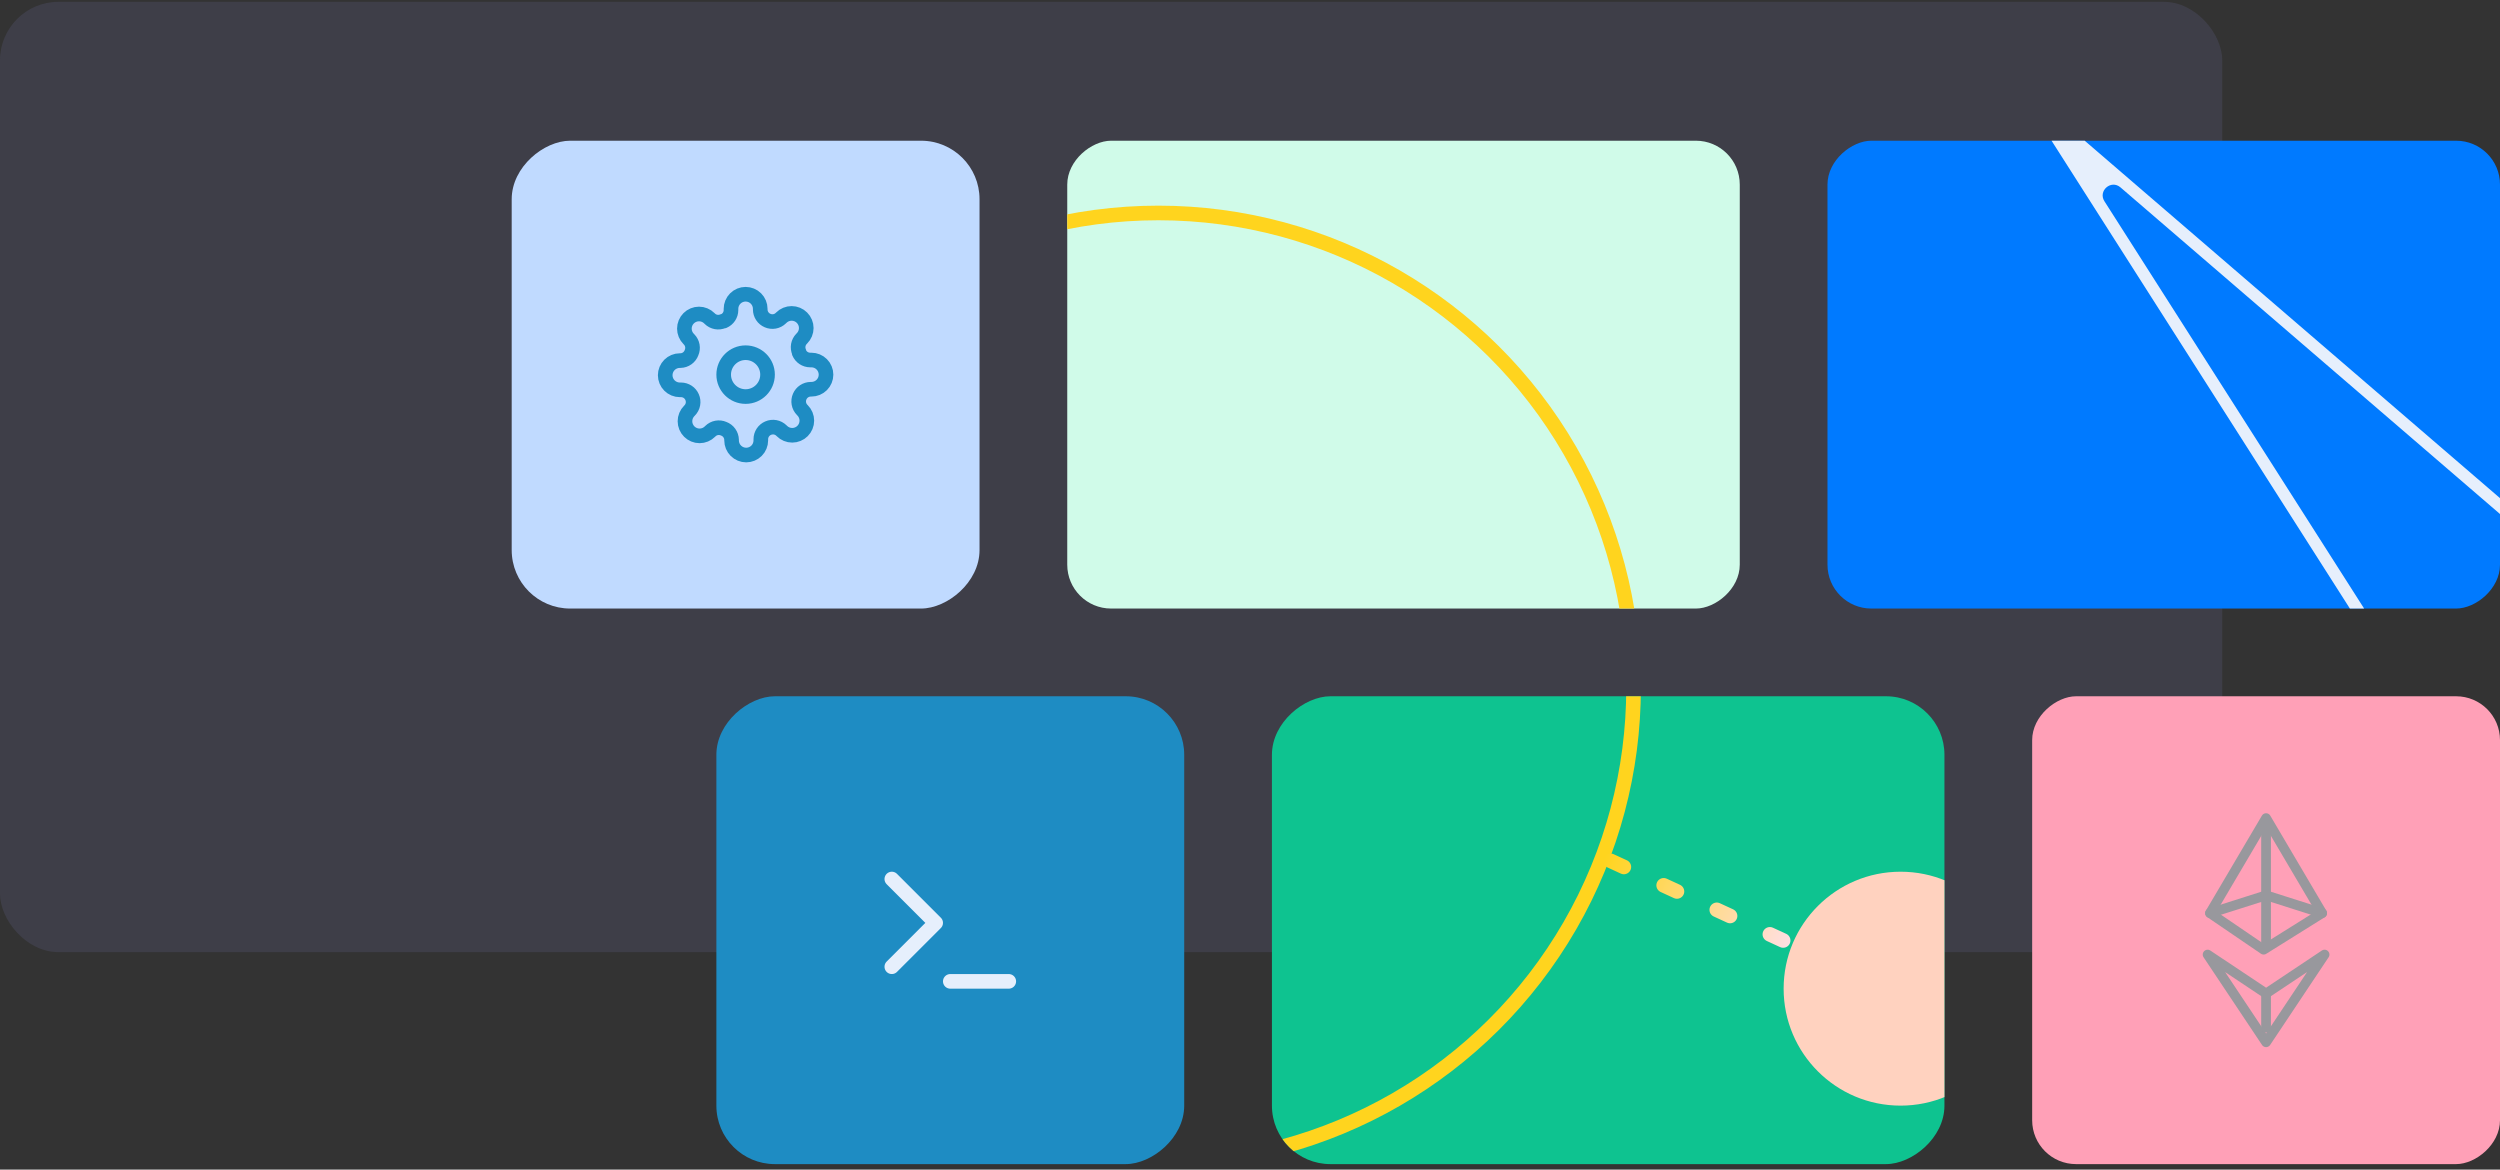 <svg width="342" height="160" viewBox="0 0 342 160" fill="none" xmlns="http://www.w3.org/2000/svg">
<rect x="0" y="0" width="342" height="160" fill="#333333" stroke="none"/>
<rect y="0.25" width="304" height="130" rx="8" fill="#3E3E48"/>
<rect x="70" y="83.25" width="64" height="64" rx="8" transform="rotate(-90 70 83.25)" fill="#C0DAFF"/>
<g clip-path="url(#clip0)">
<path d="M102 54.25C103.657 54.25 105 52.907 105 51.25C105 49.593 103.657 48.25 102 48.25C100.343 48.25 99 49.593 99 51.25C99 52.907 100.343 54.25 102 54.25Z" stroke="#1e8cc3" stroke-width="2" stroke-linecap="round" stroke-linejoin="round"/>
<path d="M109.4 54.25C109.267 54.552 109.227 54.886 109.286 55.211C109.345 55.535 109.499 55.834 109.73 56.07L109.79 56.13C109.976 56.316 110.123 56.536 110.224 56.779C110.325 57.022 110.377 57.282 110.377 57.545C110.377 57.808 110.325 58.068 110.224 58.311C110.123 58.554 109.976 58.774 109.79 58.96C109.604 59.146 109.384 59.294 109.141 59.394C108.898 59.495 108.638 59.547 108.375 59.547C108.112 59.547 107.852 59.495 107.609 59.394C107.366 59.294 107.146 59.146 106.96 58.96L106.9 58.9C106.664 58.669 106.365 58.515 106.041 58.456C105.716 58.397 105.382 58.437 105.08 58.57C104.784 58.697 104.532 58.907 104.354 59.175C104.177 59.444 104.081 59.758 104.08 60.08V60.25C104.08 60.78 103.869 61.289 103.494 61.664C103.119 62.039 102.61 62.25 102.08 62.25C101.55 62.25 101.041 62.039 100.666 61.664C100.291 61.289 100.08 60.78 100.08 60.25V60.16C100.072 59.829 99.965 59.508 99.772 59.239C99.58 58.969 99.311 58.764 99 58.65C98.698 58.517 98.364 58.477 98.039 58.536C97.715 58.595 97.416 58.749 97.18 58.98L97.12 59.04C96.934 59.226 96.714 59.373 96.471 59.474C96.228 59.575 95.968 59.627 95.705 59.627C95.442 59.627 95.182 59.575 94.939 59.474C94.696 59.373 94.476 59.226 94.29 59.04C94.104 58.854 93.957 58.634 93.856 58.391C93.755 58.148 93.703 57.888 93.703 57.625C93.703 57.362 93.755 57.102 93.856 56.859C93.957 56.616 94.104 56.396 94.29 56.21L94.35 56.15C94.581 55.914 94.735 55.615 94.794 55.291C94.853 54.966 94.813 54.632 94.68 54.33C94.553 54.034 94.343 53.782 94.075 53.604C93.806 53.427 93.492 53.331 93.17 53.33H93C92.47 53.33 91.961 53.119 91.586 52.744C91.211 52.369 91 51.86 91 51.33C91 50.8 91.211 50.291 91.586 49.916C91.961 49.541 92.47 49.33 93 49.33H93.09C93.421 49.322 93.742 49.215 94.011 49.023C94.281 48.83 94.486 48.561 94.6 48.25C94.733 47.948 94.773 47.614 94.714 47.289C94.655 46.965 94.501 46.666 94.27 46.43L94.21 46.37C94.024 46.184 93.876 45.964 93.776 45.721C93.675 45.478 93.623 45.218 93.623 44.955C93.623 44.692 93.675 44.432 93.776 44.189C93.876 43.946 94.024 43.726 94.21 43.54C94.396 43.354 94.616 43.206 94.859 43.106C95.102 43.005 95.362 42.953 95.625 42.953C95.888 42.953 96.148 43.005 96.391 43.106C96.634 43.206 96.854 43.354 97.04 43.54L97.1 43.6C97.336 43.831 97.635 43.985 97.959 44.044C98.284 44.103 98.618 44.063 98.92 43.93H99C99.296 43.803 99.548 43.593 99.726 43.325C99.903 43.056 99.999 42.742 100 42.42V42.25C100 41.72 100.211 41.211 100.586 40.836C100.961 40.461 101.47 40.25 102 40.25C102.53 40.25 103.039 40.461 103.414 40.836C103.789 41.211 104 41.72 104 42.25V42.34C104.001 42.662 104.097 42.976 104.274 43.245C104.452 43.513 104.704 43.723 105 43.85C105.302 43.983 105.636 44.023 105.961 43.964C106.285 43.905 106.584 43.751 106.82 43.52L106.88 43.46C107.066 43.274 107.286 43.127 107.529 43.026C107.772 42.925 108.032 42.873 108.295 42.873C108.558 42.873 108.818 42.925 109.061 43.026C109.304 43.127 109.524 43.274 109.71 43.46C109.896 43.646 110.043 43.866 110.144 44.109C110.245 44.352 110.297 44.612 110.297 44.875C110.297 45.138 110.245 45.398 110.144 45.641C110.043 45.884 109.896 46.104 109.71 46.29L109.65 46.35C109.419 46.586 109.265 46.885 109.206 47.209C109.147 47.534 109.187 47.868 109.32 48.17V48.25C109.447 48.546 109.657 48.798 109.926 48.976C110.194 49.153 110.508 49.249 110.83 49.25H111C111.53 49.25 112.039 49.461 112.414 49.836C112.789 50.211 113 50.72 113 51.25C113 51.78 112.789 52.289 112.414 52.664C112.039 53.039 111.53 53.25 111 53.25H110.91C110.588 53.251 110.274 53.347 110.006 53.524C109.737 53.702 109.527 53.954 109.4 54.25V54.25Z" stroke="#1e8cc3" stroke-width="2" stroke-linecap="round" stroke-linejoin="round"/>
</g>
<g clip-path="url(#clip1)">
<rect x="146" y="83.25" width="64" height="92" rx="6" transform="rotate(-90 146 83.25)" fill="#D0FBE9"/>
<circle cx="158.471" cy="94.132" r="65" transform="rotate(-90 158.471 94.132)" stroke="#FFD41E" stroke-width="2"/>
</g>
<g clip-path="url(#clip2)">
<rect x="250" y="83.25" width="64" height="92" rx="6" transform="rotate(-90 250 83.25)" fill="#007AFF"/>
<path d="M346.732 118.484L371.945 96.246C372.648 95.62 372.648 94.522 371.934 93.908L282.685 17.095C281.401 15.986 279.579 17.578 280.49 18.994L343.659 118.056C344.339 119.11 345.788 119.318 346.732 118.484ZM369.442 96.257L347.084 115.981C346.14 116.805 344.691 116.607 344.01 115.553L287.888 27.534C286.977 26.107 288.799 24.526 290.083 25.635L369.421 93.919C370.145 94.533 370.145 95.631 369.442 96.257Z" fill="#E6EFFC"/>
</g>
<rect x="98" y="159.25" width="64" height="64" rx="8" transform="rotate(-90 98 159.25)" fill="#1e8cc3"/>
<path d="M122 132.25L128 126.25L122 120.25" stroke="#E6EFFC" stroke-width="2" stroke-linecap="round" stroke-linejoin="round"/>
<path d="M130 134.25H138" stroke="#E6EFFC" stroke-width="2" stroke-linecap="round" stroke-linejoin="round"/>
<g clip-path="url(#clip3)">
<rect x="174" y="159.25" width="64" height="92" rx="8" transform="rotate(-90 174 159.25)" fill="#0EC390"/>
<circle cx="260" cy="135.25" r="16" transform="rotate(-90 260 135.25)" fill="#FFD2BF"/>
<circle cx="158.471" cy="94.132" r="65" transform="rotate(-90 158.471 94.132)" stroke="#FFD41E" stroke-width="2"/>
<line x1="220.327" y1="117.761" x2="244.511" y2="128.923" stroke="url(#paint0_linear)" stroke-width="2" stroke-linecap="round" stroke-linejoin="round" stroke-dasharray="2 6"/>
</g>
<rect x="278" y="159.25" width="64" height="64" rx="6" transform="rotate(-90 278 159.25)" fill="#FFA0B7"/>
<path d="M317.667 124.917L309.667 129.917L302.333 124.917L310 111.917L317.667 124.917Z" stroke="#98989D" stroke-width="1.33" stroke-linecap="round" stroke-linejoin="round"/>
<line x1="309.998" y1="113.248" x2="309.998" y2="129.252" stroke="#98989D" stroke-width="1.33" stroke-linecap="round"/>
<path d="M302.333 124.917L309.667 122.583H310.333L317.667 124.917" stroke="#98989D" stroke-width="1.33" stroke-linecap="round"/>
<path d="M310 135.917L302 130.583L310 142.583L318 130.583L310 135.917Z" stroke="#98989D" stroke-width="1.33" stroke-linecap="round" stroke-linejoin="round"/>
<line x1="309.998" y1="135.915" x2="309.998" y2="140.585" stroke="#98989D" stroke-width="1.33" stroke-linecap="round"/>
<defs>
<linearGradient id="paint0_linear" x1="219" y1="118.25" x2="245" y2="130.25" gradientUnits="userSpaceOnUse">
<stop stop-color="#FFD41E"/>
<stop offset="1" stop-color="#FFDFE7"/>
</linearGradient>
<clipPath id="clip0">
<rect width="24" height="24" fill="white" transform="translate(90 39.25)"/>
</clipPath>
<clipPath id="clip1">
<rect x="146" y="83.25" width="64" height="92" rx="6" transform="rotate(-90 146 83.25)" fill="white"/>
</clipPath>
<clipPath id="clip2">
<rect x="250" y="83.25" width="64" height="92" rx="6" transform="rotate(-90 250 83.25)" fill="white"/>
</clipPath>
<clipPath id="clip3">
<rect x="174" y="159.25" width="64" height="92" rx="8" transform="rotate(-90 174 159.25)" fill="white"/>
</clipPath>
</defs>
</svg>
